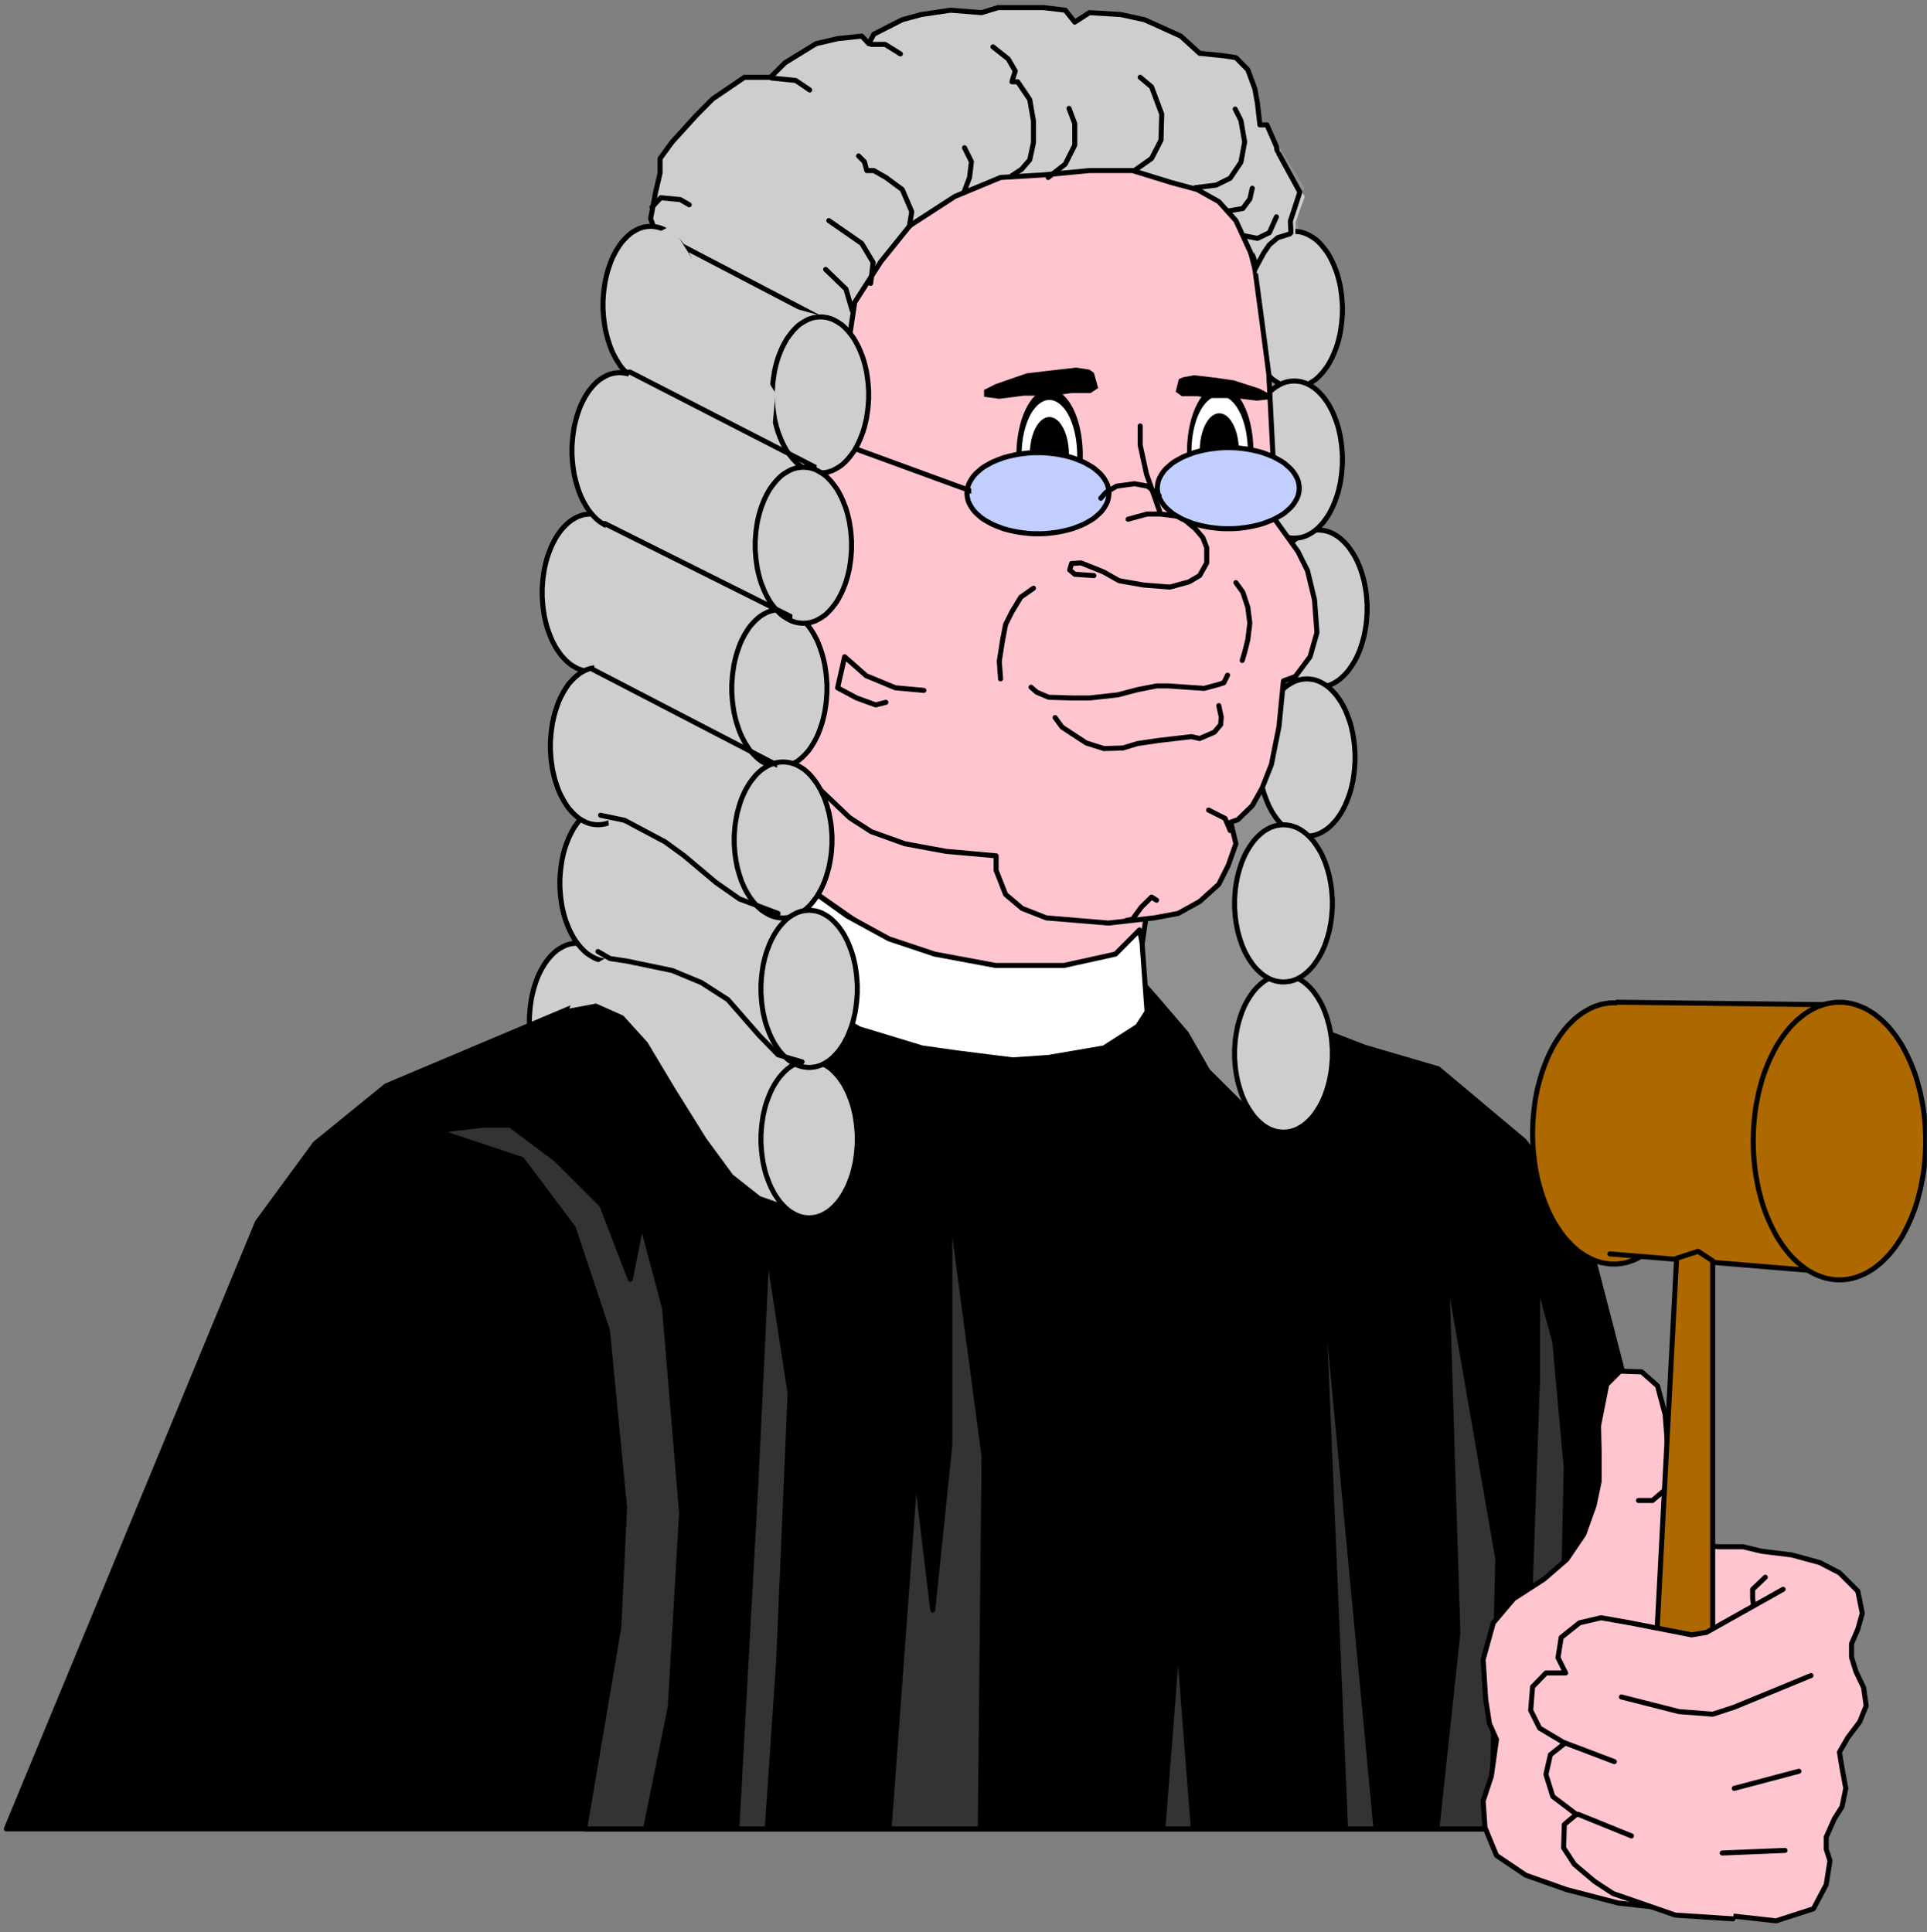 <?xml version="1.0" encoding="UTF-8" standalone="no"?>
<svg
   xmlns:ooo="http://xml.openoffice.org/svg/export"
   xmlns:dc="http://purl.org/dc/elements/1.1/"
   xmlns:cc="http://creativecommons.org/ns#"
   xmlns:rdf="http://www.w3.org/1999/02/22-rdf-syntax-ns#"
   xmlns:svg="http://www.w3.org/2000/svg"
   xmlns="http://www.w3.org/2000/svg"
   xmlns:sodipodi="http://sodipodi.sourceforge.net/DTD/sodipodi-0.dtd"
   xmlns:inkscape="http://www.inkscape.org/namespaces/inkscape"
   version="1.2"
   width="134.06mm"
   height="134.45mm"
   viewBox="0 0 13406 13445"
   preserveAspectRatio="xMidYMid"
   xml:space="preserve"
   id="svg339"
   sodipodi:docname="judge2.svg"
   style="fill-rule:evenodd;stroke-width:28.222;stroke-linejoin:round"
   inkscape:version="0.92.5 (2060ec1f9f, 2020-04-08)"><rect x="0" y="0" width="13406" height="13445" fill="#808080" stroke="none"/><sodipodi:namedview
   pagecolor="#ffffff"
   bordercolor="#666666"
   borderopacity="1"
   objecttolerance="10"
   gridtolerance="10"
   guidetolerance="10"
   inkscape:pageopacity="0"
   inkscape:pageshadow="2"
   inkscape:window-width="664"
   inkscape:window-height="487"
   id="namedview341"
   showgrid="false"
   inkscape:zoom="0.2102413"
   inkscape:cx="253.34173"
   inkscape:cy="254.05984"
   inkscape:window-x="0"
   inkscape:window-y="0"
   inkscape:window-maximized="0"
   inkscape:current-layer="svg339" />
 <defs
   class="ClipPathGroup"
   id="defs8">
  <clipPath
   id="presentation_clip_path"
   clipPathUnits="userSpaceOnUse">
   <rect
   x="0"
   y="0"
   width="21000"
   height="29700"
   id="rect2" />
  </clipPath>
  <clipPath
   id="presentation_clip_path_shrink"
   clipPathUnits="userSpaceOnUse">
   <rect
   x="21"
   y="29"
   width="20958"
   height="29641"
   id="rect5" />
  </clipPath>
 </defs>
 <defs
   class="TextShapeIndex"
   id="defs12">
  <g
   ooo:slide="id1"
   ooo:id-list="id3"
   id="g10" />
 </defs>
 <defs
   class="EmbeddedBulletChars"
   id="defs44">
  <g
   id="bullet-char-template-57356"
   transform="matrix(4.8828125e-4,0,0,-4.8828125e-4,0,0)">
   <path
   d="M 580,1141 1163,571 580,0 -4,571 Z"
   id="path14"
   inkscape:connector-curvature="0" />
  </g>
  <g
   id="bullet-char-template-57354"
   transform="matrix(4.8828125e-4,0,0,-4.8828125e-4,0,0)">
   <path
   d="M 8,1128 H 1137 V 0 H 8 Z"
   id="path17"
   inkscape:connector-curvature="0" />
  </g>
  <g
   id="bullet-char-template-10146"
   transform="matrix(4.8828125e-4,0,0,-4.8828125e-4,0,0)">
   <path
   d="M 174,0 602,739 174,1481 1456,739 Z M 1358,739 309,1346 659,739 Z"
   id="path20"
   inkscape:connector-curvature="0" />
  </g>
  <g
   id="bullet-char-template-10132"
   transform="matrix(4.8828125e-4,0,0,-4.8828125e-4,0,0)">
   <path
   d="M 2015,739 1276,0 H 717 l 543,543 H 174 v 393 h 1086 l -543,545 h 557 z"
   id="path23"
   inkscape:connector-curvature="0" />
  </g>
  <g
   id="bullet-char-template-10007"
   transform="matrix(4.8828125e-4,0,0,-4.8828125e-4,0,0)">
   <path
   d="m 0,-2 c -7,16 -16,29 -25,39 l 381,530 c -94,256 -141,385 -141,387 0,25 13,38 40,38 9,0 21,-2 34,-5 21,4 42,12 65,25 l 27,-13 111,-251 280,301 64,-25 24,25 c 21,-10 41,-24 62,-43 C 886,937 835,863 770,784 769,783 710,716 594,584 L 774,223 c 0,-27 -21,-55 -63,-84 l 16,-20 C 717,90 699,76 672,76 641,76 570,178 457,381 L 164,-76 c -22,-34 -53,-51 -92,-51 -42,0 -63,17 -64,51 -7,9 -10,24 -10,44 0,9 1,19 2,30 z"
   id="path26"
   inkscape:connector-curvature="0" />
  </g>
  <g
   id="bullet-char-template-10004"
   transform="matrix(4.8828125e-4,0,0,-4.8828125e-4,0,0)">
   <path
   d="M 285,-33 C 182,-33 111,30 74,156 52,228 41,333 41,471 c 0,78 14,145 41,201 34,71 87,106 158,106 53,0 88,-31 106,-94 l 23,-176 c 8,-64 28,-97 59,-98 l 735,706 c 11,11 33,17 66,17 42,0 63,-15 63,-46 V 965 c 0,-36 -10,-64 -30,-84 L 442,47 C 390,-6 338,-33 285,-33 Z"
   id="path29"
   inkscape:connector-curvature="0" />
  </g>
  <g
   id="bullet-char-template-9679"
   transform="matrix(4.8828125e-4,0,0,-4.8828125e-4,0,0)">
   <path
   d="M 813,0 C 632,0 489,54 383,161 276,268 223,411 223,592 c 0,181 53,324 160,431 106,107 249,161 430,161 179,0 323,-54 432,-161 108,-107 162,-251 162,-431 0,-180 -54,-324 -162,-431 C 1136,54 992,0 813,0 Z"
   id="path32"
   inkscape:connector-curvature="0" />
  </g>
  <g
   id="bullet-char-template-8226"
   transform="matrix(4.8828125e-4,0,0,-4.8828125e-4,0,0)">
   <path
   d="m 346,457 c -73,0 -137,26 -191,78 -54,51 -81,114 -81,188 0,73 27,136 81,188 54,52 118,78 191,78 73,0 134,-26 185,-79 51,-51 77,-114 77,-187 0,-75 -25,-137 -76,-188 -50,-52 -112,-78 -186,-78 z"
   id="path35"
   inkscape:connector-curvature="0" />
  </g>
  <g
   id="bullet-char-template-8211"
   transform="matrix(4.8828125e-4,0,0,-4.8828125e-4,0,0)">
   <path
   d="M -4,459 H 1135 V 606 H -4 Z"
   id="path38"
   inkscape:connector-curvature="0" />
  </g>
  <g
   id="bullet-char-template-61548"
   transform="matrix(4.8828125e-4,0,0,-4.8828125e-4,0,0)">
   <path
   d="m 173,740 c 0,163 58,303 173,419 116,115 255,173 419,173 163,0 302,-58 418,-173 116,-116 174,-256 174,-419 0,-163 -58,-303 -174,-418 C 1067,206 928,148 765,148 601,148 462,206 346,322 231,437 173,577 173,740 Z"
   id="path41"
   inkscape:connector-curvature="0" />
  </g>
 </defs>
 <g
   id="g49"
   transform="translate(-3797,-8127)">
  <g
   id="id2"
   class="Master_Slide">
   <g
   id="bg-id2"
   class="Background" />
   <g
   id="bo-id2"
   class="BackgroundObjects" />
  </g>
 </g>
 <g
   class="SlideGroup"
   id="g337"
   transform="translate(-3797,-8127)">
  <g
   id="g335">
   <g
   id="container-id1">
    <g
   id="id1"
   class="Slide"
   clip-path="url(#presentation_clip_path)">
     <g
   class="Page"
   id="g331">
      <g
   class="Graphic"
   id="g329">
       <g
   id="id3">
        <rect
   class="BoundingBox"
   x="3797"
   y="8127"
   width="13406"
   height="13445"
   id="rect51"
   style="fill:none;stroke:none" />
        <defs
   id="defs56">
         <clipPath
   id="clip_path_1"
   clipPathUnits="userSpaceOnUse">
          <path
   d="M 3797,8127 H 17202 V 21571 H 3797 Z"
   id="path53"
   inkscape:connector-curvature="0" />
         </clipPath>
        </defs>
        <g
   clip-path="url(#clip_path_1)"
   id="g190">
         <path
   d="m 8145,15236 c 0,95 -15,189 -45,272 -29,83 -71,151 -121,199 -51,48 -108,73 -167,73 -58,0 -115,-25 -166,-73 -50,-48 -92,-116 -121,-199 -30,-83 -45,-177 -45,-272 0,-96 15,-190 45,-273 29,-83 71,-151 121,-199 51,-48 108,-73 166,-73 59,0 116,25 167,73 50,48 92,116 121,199 30,83 45,177 45,273 z"
   id="path58"
   inkscape:connector-curvature="0"
   style="fill:#cecece;stroke:none" />
         <path
   d="m 8142,15233 v -28 l -2,-27 -2,-27 -3,-27 -4,-27 -4,-27 -6,-26 -6,-25 -7,-25 -8,-25 -8,-23 -9,-23 -10,-22 -11,-22 -11,-20 -12,-20 -12,-18 -13,-17 -14,-17 -14,-15 -14,-14 -15,-13 -15,-11 -16,-10 -16,-9 -16,-8 -16,-6 -17,-5 -17,-3 -16,-2 -17,-1 v 0 l -17,1 -16,2 -17,3 -17,5 -16,6 -16,8 -16,9 -16,10 -15,11 -15,13 -14,14 -14,15 -14,17 -13,17 -12,18 -12,20 -11,20 -11,22 -10,22 -9,23 -8,23 -8,25 -7,25 -6,25 -6,26 -4,27 -4,27 -3,27 -2,27 -2,27 v 28 0 28 l 2,27 2,27 3,27 4,27 4,27 6,26 6,25 7,25 8,25 8,23 9,23 10,22 11,22 11,20 12,20 12,18 13,17 14,17 14,15 14,14 15,13 15,11 16,10 16,9 16,8 16,6 17,5 17,3 16,2 17,1 v 0 l 17,-1 16,-2 17,-3 17,-5 16,-6 16,-8 16,-9 16,-10 15,-11 15,-13 14,-14 14,-15 14,-17 13,-17 12,-18 12,-20 11,-20 11,-22 10,-22 9,-23 8,-23 8,-25 7,-25 6,-25 6,-26 4,-27 4,-27 3,-27 2,-27 2,-27 z"
   id="path60"
   inkscape:connector-curvature="0"
   style="fill:none;stroke:#000000;stroke-width:35;stroke-linecap:round;stroke-linejoin:round" />
         <path
   d="m 8447,14854 3873,185 970,375 512,150 600,503 414,565 1094,4221 H 3841 l 1747,-4221 401,-547 494,-402 z"
   id="path62"
   inkscape:connector-curvature="0"
   style="fill:#000000;stroke:none" />
         <path
   d="m 8447,14854 3873,185 970,375 512,150 600,503 414,565 1094,4221 H 3841 l 1747,-4221 401,-547 494,-402 z"
   id="path64"
   inkscape:connector-curvature="0"
   style="fill:none;stroke:#000000;stroke-width:35;stroke-linecap:round;stroke-linejoin:round" />
         <path
   d="m 7428,16195 357,476 238,715 119,1231 -40,833 -238,1403 h 6776 l 53,-2514 -79,-874 -120,-436 v 674 l -79,2263 -238,675 40,-1667 -358,-2065 80,2581 -146,1363 h -423 l -384,-4063 172,4063 h -1059 l -106,-1363 -106,1363 h -1270 l 26,-2594 -238,-1786 v 1707 l -119,1151 -119,-992 -185,2514 h -847 l 79,-1165 80,-1865 -159,-1033 -80,1668 -132,2395 h -635 l 172,-847 79,-1350 -119,-1429 -159,-595 -79,397 -199,-517 -317,-317 -318,-238 h -198 l -318,39 z"
   id="path66"
   inkscape:connector-curvature="0"
   style="fill:#333333;stroke:none" />
         <path
   d="m 7428,16195 357,476 238,715 119,1231 -40,833 -238,1403 h 6776 l 53,-2514 -79,-874 -120,-436 v 674 l -79,2263 -238,675 40,-1667 -358,-2065 80,2581 -146,1363 h -423 l -384,-4063 172,4063 h -1059 l -106,-1363 -106,1363 h -1270 l 26,-2594 -238,-1786 v 1707 l -119,1151 -119,-992 -185,2514 h -847 l 79,-1165 80,-1865 -159,-1033 -80,1668 -132,2395 h -635 l 172,-847 79,-1350 -119,-1429 -159,-595 -79,397 -199,-517 -317,-317 -318,-238 h -198 l -318,39 z"
   id="path68"
   inkscape:connector-curvature="0"
   style="fill:none;stroke:#000000;stroke-width:35;stroke-linecap:round;stroke-linejoin:round" />
         <path
   d="m 15408,18312 -27,-344 -53,-198 -110,-97 -150,-5 -93,93 -57,287 4,176 v 212 l -35,167 -71,199 -119,176 -158,137 -212,137 -141,167 -71,256 18,278 26,168 49,110 -36,256 -57,172 13,185 80,194 203,137 286,101 358,93 855,97 243,27 260,-84 89,-168 26,-167 -26,-80 v -84 l 57,-128 53,-83 26,-128 -26,-141 -18,-111 58,-101 83,-110 45,-111 -18,-128 -53,-110 -31,-101 v -93 l 44,-102 31,-110 -31,-154 -128,-128 -137,-71 -194,-53 -211,-26 -128,-31 h -168 l -295,-18 -9,-136 -18,-239 z"
   id="path70"
   inkscape:connector-curvature="0"
   style="fill:#ffc5cf;stroke:none" />
         <path
   d="m 15408,18312 -27,-344 -53,-198 -110,-97 -150,-5 -93,93 -57,287 4,176 v 212 l -35,167 -71,199 -119,176 -158,137 -212,137 -141,167 -71,256 18,278 26,168 49,110 -36,256 -57,172 13,185 80,194 203,137 286,101 358,93 855,97 243,27 260,-84 89,-168 26,-167 -26,-80 v -84 l 57,-128 53,-83 26,-128 -26,-141 -18,-111 58,-101 83,-110 45,-111 -18,-128 -53,-110 -31,-101 v -93 l 44,-102 31,-110 -31,-154 -128,-128 -137,-71 -194,-53 -211,-26 -128,-31 h -168 l -295,-18 -9,-136 -18,-239 z"
   id="path72"
   inkscape:connector-curvature="0"
   style="fill:none;stroke:#000000;stroke-width:35;stroke-linecap:round;stroke-linejoin:round" />
         <path
   d="m 15377,18497 -84,71 h -97"
   id="path74"
   inkscape:connector-curvature="0"
   style="fill:none;stroke:#000000;stroke-width:35;stroke-linecap:round;stroke-linejoin:round" />
         <path
   d="m 16078,19102 -88,84 v 66 l 13,97"
   id="path76"
   inkscape:connector-curvature="0"
   style="fill:none;stroke:#000000;stroke-width:35;stroke-linecap:round;stroke-linejoin:round" />
         <path
   d="m 15592,16016 c 0,159 -26,316 -76,455 -49,138 -120,253 -206,333 -86,80 -183,122 -282,122 -99,0 -196,-42 -282,-122 -86,-80 -157,-195 -206,-333 -50,-139 -76,-296 -76,-455 0,-160 26,-317 76,-456 49,-138 120,-253 206,-333 86,-80 183,-122 282,-122 99,0 196,42 282,122 86,80 157,195 206,333 50,139 76,296 76,456 z"
   id="path78"
   inkscape:connector-curvature="0"
   style="fill:#ad6900;stroke:none" />
         <path
   d="m 15589,16014 -1,-46 -2,-46 -4,-46 -5,-45 -6,-45 -8,-44 -9,-44 -11,-42 -12,-42 -13,-41 -15,-40 -15,-38 -17,-37 -18,-36 -19,-34 -21,-33 -21,-31 -22,-29 -23,-27 -24,-25 -25,-24 -25,-21 -26,-19 -27,-17 -27,-15 -27,-13 -28,-10 -28,-9 -29,-5 -28,-4 -29,-1 v 0 l -29,1 -28,4 -29,5 -28,9 -28,10 -27,13 -27,15 -27,17 -26,19 -25,21 -25,24 -24,25 -23,27 -22,29 -21,31 -21,33 -19,34 -18,36 -17,37 -15,38 -15,40 -13,41 -12,42 -11,42 -9,44 -8,44 -6,45 -5,45 -4,46 -2,46 -1,46 v 0 l 1,46 2,46 4,46 5,45 6,45 8,44 9,44 11,42 12,42 13,41 15,40 15,38 17,37 18,36 19,34 21,33 21,31 22,29 23,27 24,25 25,24 25,21 26,19 27,17 27,15 27,13 28,10 28,9 29,5 28,4 29,1 v 0 l 29,-1 28,-4 29,-5 28,-9 28,-10 27,-13 27,-15 27,-17 26,-19 25,-21 25,-24 24,-25 23,-27 22,-29 21,-31 21,-33 19,-34 18,-36 17,-37 15,-38 15,-40 13,-41 12,-42 11,-42 9,-44 8,-44 6,-45 5,-45 4,-46 2,-46 z"
   id="path80"
   inkscape:connector-curvature="0"
   style="fill:none;stroke:#000000;stroke-width:35;stroke-linecap:round;stroke-linejoin:round" />
         <path
   d="m 15046,15101 1548,18 v 1865 l -1597,-132 z"
   id="path82"
   inkscape:connector-curvature="0"
   style="fill:#ad6900;stroke:none" />
         <path
   d="m 15046,15101 1548,18 v 1865 l -1597,-132"
   id="path84"
   inkscape:connector-curvature="0"
   style="fill:none;stroke:#000000;stroke-width:35;stroke-linecap:round;stroke-linejoin:round" />
         <path
   d="m 17197,16069 c 0,169 -28,336 -81,483 -52,147 -128,269 -220,354 -91,85 -195,130 -301,130 -105,0 -209,-45 -300,-130 -92,-85 -168,-207 -220,-354 -53,-147 -81,-314 -81,-483 0,-170 28,-337 81,-484 52,-147 128,-269 220,-354 91,-85 195,-130 300,-130 106,0 210,45 301,130 92,85 168,207 220,354 53,147 81,314 81,484 z"
   id="path86"
   inkscape:connector-curvature="0"
   style="fill:#ad6900;stroke:none" />
         <path
   d="m 17194,16067 -1,-49 -2,-49 -4,-48 -5,-48 -7,-48 -9,-47 -9,-46 -12,-46 -12,-44 -14,-44 -16,-42 -17,-41 -18,-39 -19,-38 -20,-37 -22,-34 -22,-33 -24,-31 -24,-29 -26,-27 -26,-25 -27,-22 -27,-21 -29,-18 -28,-16 -30,-13 -29,-11 -30,-9 -30,-6 -31,-4 -30,-1 v 0 l -30,1 -31,4 -30,6 -30,9 -29,11 -30,13 -28,16 -29,18 -27,21 -27,22 -26,25 -26,27 -24,29 -24,31 -22,33 -22,34 -20,37 -19,38 -18,39 -17,41 -16,42 -14,44 -12,44 -12,46 -9,46 -9,47 -7,48 -5,48 -4,48 -2,49 -1,49 v 0 l 1,49 2,49 4,48 5,48 7,48 9,47 9,46 12,46 12,44 14,44 16,42 17,41 18,39 19,38 20,37 22,34 22,33 24,31 24,29 26,27 26,25 27,22 27,21 29,18 28,16 30,13 29,11 30,9 30,6 31,4 30,1 v 0 l 30,-1 31,-4 30,-6 30,-9 29,-11 30,-13 28,-16 29,-18 27,-21 27,-22 26,-25 26,-27 24,-29 24,-31 22,-33 22,-34 20,-37 19,-38 18,-39 17,-41 16,-42 14,-44 12,-44 12,-46 9,-46 9,-47 7,-48 5,-48 4,-48 2,-49 z"
   id="path88"
   inkscape:connector-curvature="0"
   style="fill:none;stroke:#000000;stroke-width:35;stroke-linecap:round;stroke-linejoin:round" />
         <path
   d="m 15461,16883 -234,4455 h 485 v -4437 l -101,-67 z"
   id="path90"
   inkscape:connector-curvature="0"
   style="fill:#ad6900;stroke:none" />
         <path
   d="m 15461,16883 -234,4455 h 485 v -4437 l -101,-67 z"
   id="path92"
   inkscape:connector-curvature="0"
   style="fill:none;stroke:#000000;stroke-width:35;stroke-linecap:round;stroke-linejoin:round" />
         <path
   d="m 16202,19186 -534,300 -102,17 -180,-35 -252,-49 -198,-35 -150,35 -128,102 -22,141 53,106 h -137 l -93,97 -13,163 62,124 176,105 -101,80 -31,137 48,154 164,124 -84,70 -5,163 75,115 141,119 128,84 433,150 401,26 z"
   id="path94"
   inkscape:connector-curvature="0"
   style="fill:#ffc5cf;stroke:none" />
         <path
   d="m 16202,19186 -534,300 -102,17 -180,-35 -252,-49 -198,-35 -150,35 -128,102 -22,141 53,106 h -137 l -93,97 -13,163 62,124 176,105 -101,80 -31,137 48,154 164,124 -84,70 -5,163 75,115 141,119 128,84 433,150 401,26"
   id="path96"
   inkscape:connector-curvature="0"
   style="fill:none;stroke:#000000;stroke-width:35;stroke-linecap:round;stroke-linejoin:round" />
         <path
   d="m 16396,19786 -534,220 -150,49 -234,-18 -401,-102"
   id="path98"
   inkscape:connector-curvature="0"
   style="fill:none;stroke:#000000;stroke-width:35;stroke-linecap:round;stroke-linejoin:round" />
         <path
   d="m 16312,20452 -450,119"
   id="path100"
   inkscape:connector-curvature="0"
   style="fill:none;stroke:#000000;stroke-width:35;stroke-linecap:round;stroke-linejoin:round" />
         <path
   d="m 16215,21003 -437,18"
   id="path102"
   inkscape:connector-curvature="0"
   style="fill:none;stroke:#000000;stroke-width:35;stroke-linecap:round;stroke-linejoin:round" />
         <path
   d="m 14777,20752 370,150"
   id="path104"
   inkscape:connector-curvature="0"
   style="fill:none;stroke:#000000;stroke-width:35;stroke-linecap:round;stroke-linejoin:round" />
         <path
   d="m 14680,20253 348,132"
   id="path106"
   inkscape:connector-curvature="0"
   style="fill:none;stroke:#000000;stroke-width:35;stroke-linecap:round;stroke-linejoin:round" />
         <path
   d="m 12677,9115 194,318 -53,242 53,208 84,2946 -163,1553 -80,1636 -3688,-1993 534,-4910 z"
   id="path108"
   inkscape:connector-curvature="0"
   style="fill:#919191;stroke:none" />
         <path
   d="m 11755,14951 97,110 212,247 150,261 225,224 154,137 274,141 -239,221 -2567,-746 132,-855 1289,-159 z"
   id="path110"
   inkscape:connector-curvature="0"
   style="fill:#000000;stroke:none" />
         <path
   d="m 13311,12366 c 0,95 -16,190 -45,273 -30,83 -73,152 -125,200 -51,48 -109,73 -169,73 -60,0 -118,-25 -170,-73 -51,-48 -94,-117 -124,-200 -29,-83 -45,-178 -45,-273 0,-96 16,-191 45,-274 30,-83 73,-152 124,-200 52,-48 110,-73 170,-73 60,0 118,25 169,73 52,48 95,117 125,200 29,83 45,178 45,274 z"
   id="path112"
   inkscape:connector-curvature="0"
   style="fill:#cecece;stroke:none" />
         <path
   d="m 13308,12362 v -28 l -2,-27 -2,-28 -3,-27 -4,-27 -5,-27 -5,-26 -7,-26 -7,-25 -8,-24 -8,-24 -10,-23 -10,-23 -11,-21 -12,-21 -12,-19 -13,-19 -13,-18 -14,-16 -14,-15 -15,-14 -15,-13 -16,-12 -16,-10 -16,-9 -17,-8 -17,-6 -17,-5 -17,-3 -17,-2 -17,-1 v 0 l -17,1 -17,2 -17,3 -17,5 -17,6 -17,8 -16,9 -16,10 -16,12 -15,13 -15,14 -14,15 -14,16 -13,18 -13,19 -12,19 -12,21 -11,21 -10,23 -10,23 -8,24 -8,24 -7,25 -7,26 -5,26 -5,27 -4,27 -3,27 -2,28 -2,27 v 28 0 28 l 2,27 2,28 3,27 4,27 5,27 5,26 7,26 7,25 8,24 8,24 10,23 10,23 11,21 12,21 12,19 13,19 13,18 14,16 14,15 15,14 15,13 16,12 16,10 16,9 17,8 17,6 17,5 17,3 17,2 17,1 v 0 l 17,-1 17,-2 17,-3 17,-5 17,-6 17,-8 16,-9 16,-10 16,-12 15,-13 15,-14 14,-15 14,-16 13,-18 13,-19 12,-19 12,-21 11,-21 10,-23 10,-23 8,-24 8,-24 7,-25 7,-26 5,-26 5,-27 4,-27 3,-27 2,-28 2,-27 z"
   id="path114"
   inkscape:connector-curvature="0"
   style="fill:none;stroke:#000000;stroke-width:35;stroke-linecap:round;stroke-linejoin:round" />
         <path
   d="m 13227,13403 c 0,95 -16,190 -45,273 -30,83 -72,152 -124,200 -51,48 -109,73 -168,73 -59,0 -117,-25 -169,-73 -51,-48 -93,-117 -123,-200 -29,-83 -45,-178 -45,-273 0,-96 16,-191 45,-274 30,-83 72,-152 123,-200 52,-48 110,-73 169,-73 59,0 117,25 168,73 52,48 94,117 124,200 29,83 45,178 45,274 z"
   id="path116"
   inkscape:connector-curvature="0"
   style="fill:#cecece;stroke:none" />
         <path
   d="m 13224,13398 v -28 l -2,-27 -2,-28 -3,-27 -4,-27 -4,-27 -6,-26 -6,-26 -7,-25 -8,-24 -9,-24 -9,-23 -10,-23 -11,-21 -11,-21 -12,-19 -13,-19 -13,-18 -14,-16 -14,-15 -14,-14 -15,-13 -16,-12 -16,-10 -16,-9 -16,-8 -17,-6 -16,-5 -17,-3 -17,-2 -17,-1 v 0 l -17,1 -17,2 -17,3 -16,5 -17,6 -16,8 -16,9 -16,10 -16,12 -15,13 -14,14 -14,15 -14,16 -13,18 -13,19 -12,19 -11,21 -11,21 -10,23 -9,23 -9,24 -8,24 -7,25 -6,26 -6,26 -4,27 -4,27 -3,27 -2,28 -2,27 v 28 0 28 l 2,27 2,28 3,27 4,27 4,27 6,26 6,26 7,25 8,24 9,24 9,23 10,23 11,21 11,21 12,19 13,19 13,18 14,16 14,15 14,14 15,13 16,12 16,10 16,9 16,8 17,6 16,5 17,3 17,2 17,1 v 0 l 17,-1 17,-2 17,-3 16,-5 17,-6 16,-8 16,-9 16,-10 16,-12 15,-13 14,-14 14,-15 14,-16 13,-18 13,-19 12,-19 11,-21 11,-21 10,-23 9,-23 9,-24 8,-24 7,-25 6,-26 6,-26 4,-27 4,-27 3,-27 2,-28 2,-27 z"
   id="path118"
   inkscape:connector-curvature="0"
   style="fill:none;stroke:#000000;stroke-width:35;stroke-linecap:round;stroke-linejoin:round" />
         <path
   d="m 13139,10282 c 0,95 -16,189 -45,272 -30,83 -72,151 -124,199 -51,48 -109,73 -168,73 -59,0 -117,-25 -169,-73 -51,-48 -93,-116 -123,-199 -29,-83 -45,-177 -45,-272 0,-96 16,-190 45,-273 30,-83 72,-151 123,-199 52,-48 110,-73 169,-73 59,0 117,25 168,73 52,48 94,116 124,199 29,83 45,177 45,273 z"
   id="path120"
   inkscape:connector-curvature="0"
   style="fill:#cecece;stroke:none" />
         <path
   d="m 13136,10280 v -28 l -2,-27 -2,-27 -3,-27 -4,-27 -4,-27 -6,-26 -6,-25 -7,-25 -8,-25 -9,-23 -9,-23 -10,-22 -11,-22 -11,-20 -12,-20 -13,-18 -13,-17 -14,-17 -14,-15 -14,-14 -15,-13 -16,-11 -16,-10 -16,-9 -16,-8 -17,-6 -16,-5 -17,-3 -17,-2 -17,-1 v 0 l -17,1 -17,2 -17,3 -16,5 -17,6 -16,8 -16,9 -16,10 -16,11 -15,13 -14,14 -14,15 -14,17 -13,17 -13,18 -12,20 -11,20 -11,22 -10,22 -9,23 -9,23 -8,25 -7,25 -6,25 -6,26 -4,27 -4,27 -3,27 -2,27 -2,27 v 28 0 28 l 2,27 2,27 3,27 4,27 4,27 6,26 6,25 7,25 8,25 9,23 9,23 10,22 11,22 11,20 12,20 13,18 13,17 14,17 14,15 14,14 15,13 16,11 16,10 16,9 16,8 17,6 16,5 17,3 17,2 17,1 v 0 l 17,-1 17,-2 17,-3 16,-5 17,-6 16,-8 16,-9 16,-10 16,-11 15,-13 14,-14 14,-15 14,-17 13,-17 13,-18 12,-20 11,-20 11,-22 10,-22 9,-23 9,-23 8,-25 7,-25 6,-25 6,-26 4,-27 4,-27 3,-27 2,-27 2,-27 z"
   id="path122"
   inkscape:connector-curvature="0"
   style="fill:none;stroke:#000000;stroke-width:35;stroke-linecap:round;stroke-linejoin:round" />
         <path
   d="m 13139,11329 c 0,95 -16,190 -45,273 -30,83 -72,152 -124,200 -51,48 -109,73 -168,73 -59,0 -117,-25 -169,-73 -51,-48 -93,-117 -123,-200 -29,-83 -45,-178 -45,-273 0,-96 16,-191 45,-274 30,-83 72,-152 123,-200 52,-48 110,-73 169,-73 59,0 117,25 168,73 52,48 94,117 124,200 29,83 45,178 45,274 z"
   id="path124"
   inkscape:connector-curvature="0"
   style="fill:#cecece;stroke:none" />
         <path
   d="m 13136,11325 v -28 l -2,-27 -2,-28 -3,-27 -4,-27 -4,-27 -6,-26 -6,-26 -7,-25 -8,-24 -9,-24 -9,-23 -10,-23 -11,-21 -11,-21 -12,-19 -13,-19 -13,-18 -14,-16 -14,-15 -14,-14 -15,-13 -16,-12 -16,-10 -16,-9 -16,-8 -17,-6 -16,-5 -17,-3 -17,-2 -17,-1 v 0 l -17,1 -17,2 -17,3 -16,5 -17,6 -16,8 -16,9 -16,10 -16,12 -15,13 -14,14 -14,15 -14,16 -13,18 -13,19 -12,19 -11,21 -11,21 -10,23 -9,23 -9,24 -8,24 -7,25 -6,26 -6,26 -4,27 -4,27 -3,27 -2,28 -2,27 v 28 0 28 l 2,27 2,28 3,27 4,27 4,27 6,26 6,26 7,25 8,24 9,24 9,23 10,23 11,21 11,21 12,19 13,19 13,18 14,16 14,15 14,14 15,13 16,12 16,10 16,9 16,8 17,6 16,5 17,3 17,2 17,1 v 0 l 17,-1 17,-2 17,-3 16,-5 17,-6 16,-8 16,-9 16,-10 16,-12 15,-13 14,-14 14,-15 14,-16 13,-18 13,-19 12,-19 11,-21 11,-21 10,-23 9,-23 9,-24 8,-24 7,-25 6,-26 6,-26 4,-27 4,-27 3,-27 2,-28 2,-27 z"
   id="path126"
   inkscape:connector-curvature="0"
   style="fill:none;stroke:#000000;stroke-width:35;stroke-linecap:round;stroke-linejoin:round" />
         <path
   d="m 13068,15463 c 0,95 -16,190 -45,273 -30,83 -73,152 -125,200 -51,48 -109,73 -169,73 -60,0 -118,-25 -170,-73 -51,-48 -94,-117 -124,-200 -29,-83 -45,-178 -45,-273 0,-96 16,-191 45,-274 30,-83 73,-152 124,-200 52,-48 110,-73 170,-73 60,0 118,25 169,73 52,48 95,117 125,200 29,83 45,178 45,274 z"
   id="path128"
   inkscape:connector-curvature="0"
   style="fill:#cecece;stroke:none" />
         <path
   d="m 13066,15458 v -28 l -2,-27 -2,-28 -3,-27 -4,-27 -5,-27 -5,-26 -7,-26 -7,-25 -8,-24 -8,-24 -10,-23 -10,-23 -11,-21 -12,-21 -12,-19 -13,-19 -13,-18 -14,-16 -14,-15 -15,-14 -15,-13 -16,-12 -16,-10 -16,-9 -17,-8 -17,-6 -17,-5 -17,-3 -17,-2 -17,-1 v 0 l -17,1 -17,2 -17,3 -17,5 -17,6 -17,8 -16,9 -16,10 -16,12 -15,13 -15,14 -14,15 -14,16 -13,18 -13,19 -12,19 -12,21 -11,21 -10,23 -10,23 -8,24 -8,24 -7,25 -7,26 -5,26 -5,27 -4,27 -3,27 -2,28 -2,27 v 28 0 28 l 2,27 2,28 3,27 4,27 5,27 5,26 7,26 7,25 8,24 8,24 10,23 10,23 11,21 12,21 12,19 13,19 13,18 14,16 14,15 15,14 15,13 16,12 16,10 16,9 17,8 17,6 17,5 17,3 17,2 17,1 v 0 l 17,-1 17,-2 17,-3 17,-5 17,-6 17,-8 16,-9 16,-10 16,-12 15,-13 15,-14 14,-15 14,-16 13,-18 13,-19 12,-19 12,-21 11,-21 10,-23 10,-23 8,-24 8,-24 7,-25 7,-26 5,-26 5,-27 4,-27 3,-27 2,-28 2,-27 z"
   id="path130"
   inkscape:connector-curvature="0"
   style="fill:none;stroke:#000000;stroke-width:35;stroke-linecap:round;stroke-linejoin:round" />
         <path
   d="m 13068,14417 c 0,95 -16,190 -45,273 -30,83 -73,152 -125,200 -51,48 -109,73 -169,73 -60,0 -118,-25 -170,-73 -51,-48 -94,-117 -124,-200 -29,-83 -45,-178 -45,-273 0,-96 16,-191 45,-274 30,-83 73,-152 124,-200 52,-48 110,-73 170,-73 60,0 118,25 169,73 52,48 95,117 125,200 29,83 45,178 45,274 z"
   id="path132"
   inkscape:connector-curvature="0"
   style="fill:#cecece;stroke:none" />
         <path
   d="m 13066,14413 v -28 l -2,-27 -2,-28 -3,-27 -4,-27 -5,-27 -5,-26 -7,-26 -7,-25 -8,-24 -8,-24 -10,-23 -10,-23 -11,-21 -12,-21 -12,-19 -13,-19 -13,-18 -14,-16 -14,-15 -15,-14 -15,-13 -16,-12 -16,-10 -16,-9 -17,-8 -17,-6 -17,-5 -17,-3 -17,-2 -17,-1 v 0 l -17,1 -17,2 -17,3 -17,5 -17,6 -17,8 -16,9 -16,10 -16,12 -15,13 -15,14 -14,15 -14,16 -13,18 -13,19 -12,19 -12,21 -11,21 -10,23 -10,23 -8,24 -8,24 -7,25 -7,26 -5,26 -5,27 -4,27 -3,27 -2,28 -2,27 v 28 0 28 l 2,27 2,28 3,27 4,27 5,27 5,26 7,26 7,25 8,24 8,24 10,23 10,23 11,21 12,21 12,19 13,19 13,18 14,16 14,15 15,14 15,13 16,12 16,10 16,9 17,8 17,6 17,5 17,3 17,2 17,1 v 0 l 17,-1 17,-2 17,-3 17,-5 17,-6 17,-8 16,-9 16,-10 16,-12 15,-13 15,-14 14,-15 14,-16 13,-18 13,-19 12,-19 12,-21 11,-21 10,-23 10,-23 8,-24 8,-24 7,-25 7,-26 5,-26 5,-27 4,-27 3,-27 2,-28 2,-27 z"
   id="path134"
   inkscape:connector-curvature="0"
   style="fill:none;stroke:#000000;stroke-width:35;stroke-linecap:round;stroke-linejoin:round" />
         <path
   d="m 11808,14250 -66,450 -150,83 -335,67 h -300 -314 l -383,-67 -371,-150 -763,-533 -35,-1584 2735,401 z"
   id="path136"
   inkscape:connector-curvature="0"
   style="fill:#ffc5cf;stroke:none" />
         <path
   d="m 11808,14250 -66,450 -150,83 -335,67 h -300 -314 l -383,-67 -371,-150 -763,-533 -35,-1584 2735,401 z"
   id="path138"
   inkscape:connector-curvature="0"
   style="fill:none;stroke:#000000;stroke-width:35;stroke-linecap:round;stroke-linejoin:round" />
         <path
   d="m 12359,9344 168,653 49,366 48,367 35,683 v 318 l 168,234 66,132 49,203 17,229 -48,168 -102,137 -83,31 -31,317 -53,265 -66,167 -67,119 -101,98 -49,17 36,150 -53,150 -66,132 -133,120 -150,83 -167,31 -318,36 -432,-36 -168,-66 -115,-97 -66,-168 v -101 l -348,-31 -287,-53 -234,-84 -150,-97 -300,-286 -414,-349 83,-3886 2797,-468 z"
   id="path140"
   inkscape:connector-curvature="0"
   style="fill:#ffc5cf;stroke:none" />
         <path
   d="m 12359,9344 168,653 49,366 48,367 35,683 v 318 l 168,234 66,132 49,203 17,229 -48,168 -102,137 -83,31 -31,317 -53,265 -66,167 -67,119 -101,98 -49,17 36,150 -53,150 -66,132 -133,120 -150,83 -167,31 -318,36 -432,-36 -168,-66 -115,-97 -66,-168 v -101 l -348,-31 -287,-53 -234,-84 -150,-97 -300,-286 -414,-349 83,-3886 2797,-468 z"
   id="path142"
   inkscape:connector-curvature="0"
   style="fill:none;stroke:#000000;stroke-width:35;stroke-linecap:round;stroke-linejoin:round" />
         <path
   d="m 10224,12931 -198,-18 -203,-84 -150,-132 -49,216 133,71 132,48 71,-18"
   id="path144"
   inkscape:connector-curvature="0"
   style="fill:none;stroke:#000000;stroke-width:35;stroke-linecap:round;stroke-linejoin:round" />
         <path
   d="m 11330,11294 c 0,80 -11,159 -31,229 -20,69 -49,127 -85,168 -35,40 -74,61 -115,61 -41,0 -80,-21 -116,-61 -35,-41 -64,-99 -84,-168 -20,-70 -31,-149 -31,-229 0,-81 11,-160 31,-230 20,-69 49,-127 84,-168 36,-40 75,-61 116,-61 41,0 80,21 115,61 36,41 65,99 85,168 20,70 31,149 31,230 z"
   id="path146"
   inkscape:connector-curvature="0"
   style="fill:#000000;stroke:none" />
         <path
   d="m 12517,11268 c 0,80 -11,159 -31,229 -20,69 -49,127 -85,168 -35,40 -74,61 -115,61 -41,0 -80,-21 -116,-61 -35,-41 -64,-99 -84,-168 -20,-70 -31,-149 -31,-229 0,-81 11,-160 31,-230 20,-69 49,-127 84,-168 36,-40 75,-61 116,-61 41,0 80,21 115,61 36,41 65,99 85,168 20,70 31,149 31,230 z"
   id="path148"
   inkscape:connector-curvature="0"
   style="fill:#000000;stroke:none" />
         <path
   d="m 11291,11296 c 0,67 -9,134 -26,192 -17,59 -41,108 -71,141 -29,34 -63,52 -97,52 -33,0 -67,-18 -96,-52 -30,-33 -54,-82 -71,-141 -17,-58 -26,-125 -26,-192 0,-68 9,-135 26,-193 17,-59 41,-108 71,-141 29,-34 63,-52 96,-52 34,0 68,18 97,52 30,33 54,82 71,141 17,58 26,125 26,193 z"
   id="path150"
   inkscape:connector-curvature="0"
   style="fill:#ffffff;stroke:none" />
         <path
   d="m 12478,11268 c 0,68 -9,134 -26,193 -17,59 -42,108 -72,142 -30,34 -64,52 -98,52 -34,0 -68,-18 -98,-52 -30,-34 -55,-83 -72,-142 -17,-59 -26,-125 -26,-193 0,-69 9,-135 26,-194 17,-59 42,-108 72,-142 30,-34 64,-52 98,-52 34,0 68,18 98,52 30,34 55,83 72,142 17,59 26,125 26,194 z"
   id="path152"
   inkscape:connector-curvature="0"
   style="fill:#ffffff;stroke:none" />
         <path
   d="m 11234,11293 c 0,46 -6,92 -18,132 -12,40 -29,73 -50,97 -21,23 -45,35 -69,35 -23,0 -47,-12 -68,-35 -21,-24 -38,-57 -50,-97 -12,-40 -18,-86 -18,-132 0,-46 6,-92 18,-132 12,-40 29,-73 50,-97 21,-23 45,-35 68,-35 24,0 48,12 69,35 21,24 38,57 50,97 12,40 18,86 18,132 z"
   id="path154"
   inkscape:connector-curvature="0"
   style="fill:#000000;stroke:none" />
         <path
   d="m 12416,11267 c 0,46 -6,92 -18,132 -12,40 -29,73 -50,97 -21,23 -45,35 -69,35 -23,0 -47,-12 -68,-35 -21,-24 -38,-57 -50,-97 -12,-40 -18,-86 -18,-132 0,-46 6,-92 18,-132 12,-40 29,-73 50,-97 21,-23 45,-35 68,-35 24,0 48,12 69,35 21,24 38,57 50,97 12,40 18,86 18,132 z"
   id="path156"
   inkscape:connector-curvature="0"
   style="fill:#000000;stroke:none" />
         <path
   d="m 11729,11091 v 133 l 44,202 92,261"
   id="path158"
   inkscape:connector-curvature="0"
   style="fill:none;stroke:#000000;stroke-width:35;stroke-linecap:round;stroke-linejoin:round" />
         <path
   d="m 11645,11740 132,-36 h 93 l 141,18 101,84 53,62 27,70 v 106 l -49,88 -75,44 -132,36 -181,-14 -172,-30 -110,-62 -155,-62 -66,4 -13,45 35,30 133,9"
   id="path160"
   inkscape:connector-curvature="0"
   style="fill:none;stroke:#000000;stroke-width:35;stroke-linecap:round;stroke-linejoin:round" />
         <path
   d="m 12355,13906 -35,-84 -115,-58"
   id="path162"
   inkscape:connector-curvature="0"
   style="fill:none;stroke:#000000;stroke-width:35;stroke-linecap:round;stroke-linejoin:round" />
         <path
   d="m 11843,14391 -35,-22 -71,70 -61,84 -44,9"
   id="path164"
   inkscape:connector-curvature="0"
   style="fill:none;stroke:#000000;stroke-width:35;stroke-linecap:round;stroke-linejoin:round" />
         <path
   d="m 10987,12220 -88,62 -62,102 -44,88 -22,115 -22,141 9,123"
   id="path166"
   inkscape:connector-curvature="0"
   style="fill:none;stroke:#000000;stroke-width:35;stroke-linecap:round;stroke-linejoin:round" />
         <path
   d="m 12395,12181 48,66 35,106 14,110 -14,115 -22,88 -17,57"
   id="path168"
   inkscape:connector-curvature="0"
   style="fill:none;stroke:#000000;stroke-width:35;stroke-linecap:round;stroke-linejoin:round" />
         <path
   d="m 12337,12825 -26,53 -40,13 -97,26 -119,-8 -128,-9 h -84 l -132,26 -137,36 -198,22 h -115 l -168,-5 -83,-35 -40,-35"
   id="path170"
   inkscape:connector-curvature="0"
   style="fill:none;stroke:#000000;stroke-width:35;stroke-linecap:round;stroke-linejoin:round" />
         <path
   d="m 12276,13037 17,79 -4,53 -44,53 -102,44 -57,-13 -225,26 -150,22 -102,31 -132,4 -123,-39 -168,-110 -49,-67"
   id="path172"
   inkscape:connector-curvature="0"
   style="fill:none;stroke:#000000;stroke-width:35;stroke-linecap:round;stroke-linejoin:round" />
         <path
   d="m 11437,10827 -30,-106 -31,-22 -93,-14 -194,22 -150,18 -216,75 -80,40 v 48 l 106,14 172,-22 h 203 l 128,-18 h 132 z"
   id="path174"
   inkscape:connector-curvature="0"
   style="fill:#000000;stroke:none" />
         <path
   d="m 11976,10853 22,-88 31,-13 75,-14 154,18 123,18 177,57 66,35 v 40 l -84,9 -145,-18 h -164 l -105,-13 h -106 z"
   id="path176"
   inkscape:connector-curvature="0"
   style="fill:#000000;stroke:none" />
         <path
   d="m 11742,14686 35,481 -66,102 -234,150 -384,66 -251,17 -384,-48 -247,-35 -437,-133 -397,-234 -61,-820 375,269 291,159 317,106 424,79 h 476 l 358,-79 167,-168 z"
   id="path178"
   inkscape:connector-curvature="0"
   style="fill:#ffffff;stroke:none" />
         <path
   d="m 11742,14686 35,481 -66,102 -234,150 -384,66 -251,17 -384,-48 -247,-35 -437,-133 -397,-234 -61,-820 375,269 291,159 317,106 424,79 h 476 l 358,-79 167,-168 z"
   id="path180"
   inkscape:connector-curvature="0"
   style="fill:none;stroke:#000000;stroke-width:35;stroke-linecap:round;stroke-linejoin:round" />
         <path
   d="m 11516,11561 c 0,50 -23,99 -66,142 -44,43 -107,79 -182,104 -75,25 -161,38 -248,38 -87,0 -173,-13 -248,-38 -75,-25 -138,-61 -182,-104 -43,-43 -66,-92 -66,-142 0,-50 23,-99 66,-142 44,-43 107,-79 182,-104 75,-25 161,-38 248,-38 87,0 173,13 248,38 75,25 138,61 182,104 43,43 66,92 66,142 z"
   id="path182"
   inkscape:connector-curvature="0"
   style="fill:#c1ceff;stroke:none" />
         <path
   d="m 11512,11559 -1,-14 -2,-15 -3,-14 -4,-14 -6,-14 -7,-13 -8,-14 -9,-13 -10,-13 -12,-13 -13,-12 -14,-12 -14,-12 -16,-11 -17,-10 -18,-10 -18,-10 -20,-9 -20,-8 -21,-8 -21,-8 -22,-6 -23,-6 -23,-5 -24,-5 -24,-4 -25,-3 -24,-3 -25,-2 -25,-1 h -25 v 0 h -25 l -25,1 -25,2 -24,3 -25,3 -24,4 -24,5 -23,5 -23,6 -22,6 -21,8 -21,8 -20,8 -20,9 -18,10 -18,10 -17,10 -16,11 -14,12 -14,12 -13,12 -12,13 -10,13 -9,13 -8,14 -7,13 -6,14 -4,14 -3,14 -2,15 -1,14 v 0 l 1,14 2,15 3,14 4,14 6,14 7,13 8,14 9,13 10,13 12,13 13,12 14,12 14,12 16,11 17,10 18,10 18,10 20,9 20,8 21,8 21,8 22,6 23,6 23,5 24,5 24,4 25,3 24,3 25,2 25,1 h 25 v 0 h 25 l 25,-1 25,-2 24,-3 25,-3 24,-4 24,-5 23,-5 23,-6 22,-6 21,-8 21,-8 20,-8 20,-9 18,-10 18,-10 17,-10 16,-11 14,-12 14,-12 13,-12 12,-13 10,-13 9,-13 8,-14 7,-13 6,-14 4,-14 3,-14 2,-15 z"
   id="path184"
   inkscape:connector-curvature="0"
   style="fill:none;stroke:#000000;stroke-width:35;stroke-linecap:round;stroke-linejoin:round" />
         <path
   d="m 12840,11525 c 0,50 -23,99 -66,142 -44,43 -107,79 -182,104 -75,25 -161,38 -248,38 -87,0 -173,-13 -248,-38 -75,-25 -138,-61 -182,-104 -43,-43 -66,-92 -66,-142 0,-50 23,-99 66,-142 44,-43 107,-79 182,-104 75,-25 161,-38 248,-38 87,0 173,13 248,38 75,25 138,61 182,104 43,43 66,92 66,142 z"
   id="path186"
   inkscape:connector-curvature="0"
   style="fill:#c1ceff;stroke:none" />
         <path
   d="m 12836,11524 -1,-14 -2,-15 -3,-14 -4,-14 -6,-14 -7,-13 -8,-14 -9,-13 -10,-13 -12,-13 -13,-12 -14,-12 -14,-12 -16,-11 -17,-10 -18,-10 -18,-10 -20,-9 -20,-8 -21,-8 -21,-8 -22,-6 -23,-6 -23,-5 -24,-5 -24,-4 -25,-3 -24,-3 -25,-2 -25,-1 h -25 v 0 h -25 l -25,1 -25,2 -24,3 -25,3 -24,4 -24,5 -23,5 -23,6 -22,6 -21,8 -21,8 -20,8 -20,9 -18,10 -18,10 -17,10 -16,11 -14,12 -14,12 -13,12 -12,13 -10,13 -9,13 -8,14 -7,13 -6,14 -4,14 -3,14 -2,15 -1,14 v 0 l 1,14 2,15 3,14 4,14 6,14 7,13 8,14 9,13 10,13 12,13 13,12 14,12 14,12 16,11 17,10 18,10 18,10 20,9 20,8 21,8 21,8 22,6 23,6 23,5 24,5 24,4 25,3 24,3 25,2 25,1 h 25 v 0 h 25 l 25,-1 25,-2 24,-3 25,-3 24,-4 24,-5 23,-5 23,-6 22,-6 21,-8 21,-8 20,-8 20,-9 18,-10 18,-10 17,-10 16,-11 14,-12 14,-12 13,-12 12,-13 10,-13 9,-13 8,-14 7,-13 6,-14 4,-14 3,-14 2,-15 z"
   id="path188"
   inkscape:connector-curvature="0"
   style="fill:none;stroke:#000000;stroke-width:35;stroke-linecap:round;stroke-linejoin:round" />
        </g>
        <defs
   id="defs195">
         <clipPath
   id="clip_path_2"
   clipPathUnits="userSpaceOnUse">
          <path
   d="m 9699,10827 h 855 v 1146 h -855 z"
   id="path192"
   inkscape:connector-curvature="0" />
         </clipPath>
        </defs>
        <g
   clip-path="url(#clip_path_2)"
   id="g199">
         <path
   d="M 11340,11832 8879,10932"
   id="path197"
   inkscape:connector-curvature="0"
   style="fill:none;stroke:#000000;stroke-width:35;stroke-linecap:round;stroke-linejoin:miter" />
        </g>
        <g
   clip-path="url(#clip_path_1)"
   id="g287">
         <path
   d="m 11861,11576 -80,-66 -92,-17 -124,17 -75,44 -35,40"
   id="path201"
   inkscape:connector-curvature="0"
   style="fill:none;stroke:#000000;stroke-width:35;stroke-linecap:round;stroke-linejoin:round" />
         <path
   d="m 9708,10465 35,-234 181,-282 203,-252 313,-203 318,-132 300,-18 318,-30 h 300 l 269,83 181,49 150,84 119,132 132,287 150,-618 18,-66 -18,-119 -66,-150 h -49 l -17,-150 -18,-101 -49,-133 -83,-84 -84,-13 -168,-17 -132,-120 -252,-114 -167,-36 -216,-13 -102,66 -66,-83 -150,-18 h -150 -168 l -114,35 -216,-17 -203,30 -133,36 -198,101 -35,66 -49,-53 -168,18 -150,35 -216,133 -101,101 h -181 l -221,150 -114,115 -168,185 -84,115 v 101 l -31,133 -35,185 18,48 251,966 715,300 z"
   id="path203"
   inkscape:connector-curvature="0"
   style="fill:#cecece;stroke:none" />
         <path
   d="m 9708,10465 35,-234 181,-282 203,-252 313,-203 318,-132 300,-18 318,-30 h 300 l 269,83 181,49 150,84 119,132 132,287 150,-618 18,-66 -18,-119 -66,-150 h -49 l -17,-150 -18,-101 -49,-133 -83,-84 -84,-13 -168,-17 -132,-120 -252,-114 -167,-36 -216,-13 -102,66 -66,-83 -150,-18 h -150 -168 l -114,35 -216,-17 -203,30 -133,36 -198,101 -35,66 -49,-53 -168,18 -150,35 -216,133 -101,101 h -181 l -221,150 -114,115 -168,185 -84,115 v 101 l -31,133 -35,185 18,48 251,966 715,300 z"
   id="path205"
   inkscape:connector-curvature="0"
   style="fill:none;stroke:#000000;stroke-width:35;stroke-linecap:round;stroke-linejoin:round" />
         <path
   d="m 12651,9159 224,335 -66,181 v 150 l -269,208 5,-89 -36,-101 z"
   id="path207"
   inkscape:connector-curvature="0"
   style="fill:#cecece;stroke:none" />
         <path
   d="m 12695,9199 145,265 -66,202 4,80"
   id="path209"
   inkscape:connector-curvature="0"
   style="fill:none;stroke:#000000;stroke-width:35;stroke-linecap:round;stroke-linejoin:round" />
         <path
   d="m 12770,9755 -84,26 -58,49 -39,57 -62,115"
   id="path211"
   inkscape:connector-curvature="0"
   style="fill:none;stroke:#000000;stroke-width:35;stroke-linecap:round;stroke-linejoin:round" />
         <path
   d="m 11689,9314 119,-84 66,-128 5,-181 -71,-190 -79,-66"
   id="path213"
   inkscape:connector-curvature="0"
   style="fill:none;stroke:#000000;stroke-width:35;stroke-linecap:round;stroke-linejoin:round" />
         <path
   d="m 12456,9768 89,18 83,-40 49,-110"
   id="path215"
   inkscape:connector-curvature="0"
   style="fill:none;stroke:#000000;stroke-width:35;stroke-linecap:round;stroke-linejoin:round" />
         <path
   d="m 12337,9596 106,-18 49,-66 17,-75"
   id="path217"
   inkscape:connector-curvature="0"
   style="fill:none;stroke:#000000;stroke-width:35;stroke-linecap:round;stroke-linejoin:round" />
         <path
   d="m 11089,9362 119,-93 66,-132 v -150 l -40,-106"
   id="path219"
   inkscape:connector-curvature="0"
   style="fill:none;stroke:#000000;stroke-width:35;stroke-linecap:round;stroke-linejoin:round" />
         <path
   d="m 10837,9349 67,-44 57,-66 26,-120 v -149 l -26,-150 -84,-124 h -40 l 23,-75 -49,-84 -106,-84"
   id="path221"
   inkscape:connector-curvature="0"
   style="fill:none;stroke:#000000;stroke-width:35;stroke-linecap:round;stroke-linejoin:round" />
         <path
   d="m 12112,9433 146,-18 97,-48 75,-111 26,-141 -26,-150 -40,-79"
   id="path223"
   inkscape:connector-curvature="0"
   style="fill:none;stroke:#000000;stroke-width:35;stroke-linecap:round;stroke-linejoin:round" />
         <path
   d="m 9166,8670 167,17 97,66"
   id="path225"
   inkscape:connector-curvature="0"
   style="fill:none;stroke:#000000;stroke-width:35;stroke-linecap:round;stroke-linejoin:round" />
         <path
   d="m 9858,8436 h 97 l 106,66"
   id="path227"
   inkscape:connector-curvature="0"
   style="fill:none;stroke:#000000;stroke-width:35;stroke-linecap:round;stroke-linejoin:round" />
         <path
   d="M 9514,10346 8341,9733"
   id="path229"
   inkscape:connector-curvature="0"
   style="fill:none;stroke:#000000;stroke-width:35;stroke-linecap:round;stroke-linejoin:round" />
         <path
   d="m 9726,10288 -44,-150 -141,-136"
   id="path231"
   inkscape:connector-curvature="0"
   style="fill:none;stroke:#000000;stroke-width:35;stroke-linecap:round;stroke-linejoin:round" />
         <path
   d="m 9854,10099 17,-146 -79,-132 -229,-159"
   id="path233"
   inkscape:connector-curvature="0"
   style="fill:none;stroke:#000000;stroke-width:35;stroke-linecap:round;stroke-linejoin:round" />
         <path
   d="m 10123,9702 17,-102 -66,-154 -114,-84 -84,-48 h -49 l -17,-62 -40,-40"
   id="path235"
   inkscape:connector-curvature="0"
   style="fill:none;stroke:#000000;stroke-width:35;stroke-linecap:round;stroke-linejoin:round" />
         <path
   d="m 10502,9468 40,-106 13,-110 -48,-97"
   id="path237"
   inkscape:connector-curvature="0"
   style="fill:none;stroke:#000000;stroke-width:35;stroke-linecap:round;stroke-linejoin:round" />
         <path
   d="m 8332,9569 62,-66 136,13 62,36"
   id="path239"
   inkscape:connector-curvature="0"
   style="fill:none;stroke:#000000;stroke-width:35;stroke-linecap:round;stroke-linejoin:round" />
         <path
   d="m 8243,12256 c 0,95 -15,190 -45,273 -29,83 -72,152 -123,200 -50,48 -108,73 -167,73 -59,0 -117,-25 -168,-73 -50,-48 -93,-117 -122,-200 -30,-83 -45,-178 -45,-273 0,-96 15,-191 45,-274 29,-83 72,-152 122,-200 51,-48 109,-73 168,-73 59,0 117,25 167,73 51,48 94,117 123,200 30,83 45,178 45,274 z"
   id="path241"
   inkscape:connector-curvature="0"
   style="fill:#cecece;stroke:none" />
         <path
   d="m 8239,12251 v -28 l -2,-27 -2,-28 -3,-27 -4,-27 -4,-27 -6,-26 -6,-26 -7,-25 -8,-24 -9,-24 -9,-23 -10,-23 -11,-21 -11,-21 -12,-19 -13,-19 -13,-18 -14,-16 -14,-15 -14,-14 -15,-13 -16,-12 -16,-10 -16,-9 -16,-8 -17,-6 -16,-5 -17,-3 -17,-2 -17,-1 v 0 l -17,1 -17,2 -17,3 -16,5 -17,6 -16,8 -16,9 -16,10 -16,12 -15,13 -14,14 -14,15 -14,16 -13,18 -13,19 -12,19 -11,21 -11,21 -10,23 -9,23 -9,24 -8,24 -7,25 -6,26 -6,26 -4,27 -4,27 -3,27 -2,28 -2,27 v 28 0 28 l 2,27 2,28 3,27 4,27 4,27 6,26 6,26 7,25 8,24 9,24 9,23 10,23 11,21 11,21 12,19 13,19 13,18 14,16 14,15 14,14 15,13 16,12 16,10 16,9 16,8 17,6 16,5 17,3 17,2 17,1 v 0 l 17,-1 17,-2 17,-3 16,-5 17,-6 16,-8 16,-9 16,-10 16,-12 15,-13 14,-14 14,-15 14,-16 13,-18 13,-19 12,-19 11,-21 11,-21 10,-23 9,-23 9,-24 8,-24 7,-25 6,-26 6,-26 4,-27 4,-27 3,-27 2,-28 2,-27 z"
   id="path243"
   inkscape:connector-curvature="0"
   style="fill:none;stroke:#000000;stroke-width:35;stroke-linecap:round;stroke-linejoin:round" />
         <path
   d="m 8367,14274 c 0,95 -15,189 -45,272 -29,83 -72,151 -122,199 -51,48 -109,73 -168,73 -59,0 -117,-25 -168,-73 -50,-48 -93,-116 -122,-199 -30,-83 -45,-177 -45,-272 0,-96 15,-190 45,-273 29,-83 72,-151 122,-199 51,-48 109,-73 168,-73 59,0 117,25 168,73 50,48 93,116 122,199 30,83 45,177 45,273 z"
   id="path245"
   inkscape:connector-curvature="0"
   style="fill:#cecece;stroke:none" />
         <path
   d="m 8362,14272 v -28 l -2,-27 -2,-27 -3,-27 -4,-27 -4,-27 -6,-26 -6,-25 -7,-25 -8,-25 -9,-23 -9,-23 -10,-22 -11,-22 -11,-20 -12,-20 -13,-18 -13,-17 -14,-17 -14,-15 -14,-14 -15,-13 -16,-11 -16,-10 -16,-9 -16,-8 -17,-6 -16,-5 -17,-3 -17,-2 -17,-1 v 0 l -17,1 -17,2 -17,3 -16,5 -17,6 -16,8 -16,9 -16,10 -16,11 -15,13 -14,14 -14,15 -14,17 -13,17 -13,18 -12,20 -11,20 -11,22 -10,22 -9,23 -9,23 -8,25 -7,25 -6,25 -6,26 -4,27 -4,27 -3,27 -2,27 -2,27 v 28 0 28 l 2,27 2,27 3,27 4,27 4,27 6,26 6,25 7,25 8,25 9,23 9,23 10,22 11,22 11,20 12,20 13,18 13,17 14,17 14,15 14,14 15,13 16,11 16,10 16,9 16,8 17,6 16,5 17,3 17,2 17,1 v 0 l 17,-1 17,-2 17,-3 16,-5 17,-6 16,-8 16,-9 16,-10 16,-11 15,-13 14,-14 14,-15 14,-17 13,-17 13,-18 12,-20 11,-20 11,-22 10,-22 9,-23 9,-23 8,-25 7,-25 6,-25 6,-26 4,-27 4,-27 3,-27 2,-27 2,-27 z"
   id="path247"
   inkscape:connector-curvature="0"
   style="fill:none;stroke:#000000;stroke-width:35;stroke-linecap:round;stroke-linejoin:round" />
         <path
   d="m 8291,13321 c 0,96 -15,190 -45,274 -29,83 -71,152 -121,201 -51,48 -108,73 -167,73 -58,0 -115,-25 -166,-73 -50,-49 -92,-118 -121,-201 -30,-84 -45,-178 -45,-274 0,-97 15,-191 45,-275 29,-83 71,-152 121,-201 51,-48 108,-73 166,-73 59,0 116,25 167,73 50,49 92,118 121,201 30,84 45,178 45,275 z"
   id="path249"
   inkscape:connector-curvature="0"
   style="fill:#cecece;stroke:none" />
         <path
   d="m 8288,13319 v -28 l -2,-27 -2,-28 -3,-27 -4,-27 -4,-27 -6,-26 -6,-26 -7,-25 -8,-24 -8,-24 -9,-23 -10,-23 -11,-21 -11,-21 -12,-19 -12,-19 -13,-18 -14,-16 -14,-15 -14,-14 -15,-13 -15,-12 -16,-10 -16,-9 -16,-8 -16,-6 -17,-5 -17,-3 -16,-2 -17,-1 v 0 l -17,1 -16,2 -17,3 -17,5 -16,6 -16,8 -16,9 -16,10 -15,12 -15,13 -14,14 -14,15 -14,16 -13,18 -12,19 -12,19 -11,21 -11,21 -10,23 -9,23 -8,24 -8,24 -7,25 -6,26 -6,26 -4,27 -4,27 -3,27 -2,28 -2,27 v 28 0 28 l 2,27 2,28 3,27 4,27 4,27 6,26 6,26 7,25 8,24 8,24 9,23 10,23 11,21 11,21 12,19 12,19 13,18 14,16 14,15 14,14 15,13 15,12 16,10 16,9 16,8 16,6 17,5 17,3 16,2 17,1 v 0 l 17,-1 16,-2 17,-3 17,-5 16,-6 16,-8 16,-9 16,-10 15,-12 15,-13 14,-14 14,-15 14,-16 13,-18 12,-19 12,-19 11,-21 11,-21 10,-23 9,-23 8,-24 8,-24 7,-25 6,-26 6,-26 4,-27 4,-27 3,-27 2,-28 2,-27 z"
   id="path251"
   inkscape:connector-curvature="0"
   style="fill:none;stroke:#000000;stroke-width:35;stroke-linecap:round;stroke-linejoin:round" />
         <path
   d="m 8657,10251 c 0,96 -15,190 -45,274 -29,83 -71,152 -121,201 -51,48 -108,73 -166,73 -59,0 -116,-25 -167,-73 -50,-49 -92,-118 -121,-201 -30,-84 -45,-178 -45,-274 0,-97 15,-191 45,-275 29,-83 71,-152 121,-201 51,-48 108,-73 167,-73 58,0 115,25 166,73 50,49 92,118 121,201 30,84 45,178 45,275 z"
   id="path253"
   inkscape:connector-curvature="0"
   style="fill:#cecece;stroke:none" />
         <path
   d="m 8654,10249 v -28 l -2,-27 -2,-28 -3,-27 -4,-27 -4,-27 -6,-26 -6,-26 -7,-25 -8,-24 -8,-24 -9,-23 -10,-23 -11,-21 -11,-21 -12,-19 -12,-19 -13,-18 -14,-16 -14,-15 -14,-14 -15,-13 -15,-12 -16,-10 -16,-9 -16,-8 -16,-6 -17,-5 -17,-3 -16,-2 -17,-1 v 0 l -17,1 -16,2 -17,3 -17,5 -16,6 -16,8 -16,9 -16,10 -15,12 -15,13 -14,14 -14,15 -14,16 -13,18 -12,19 -12,19 -11,21 -11,21 -10,23 -9,23 -8,24 -8,24 -7,25 -6,26 -6,26 -4,27 -4,27 -3,27 -2,28 -2,27 v 28 0 28 l 2,27 2,28 3,27 4,27 4,27 6,26 6,26 7,25 8,24 8,24 9,23 10,23 11,21 11,21 12,19 12,19 13,18 14,16 14,15 14,14 15,13 15,12 16,10 16,9 16,8 16,6 17,5 17,3 16,2 17,1 v 0 l 17,-1 16,-2 17,-3 17,-5 16,-6 16,-8 16,-9 16,-10 15,-12 15,-13 14,-14 14,-15 14,-16 13,-18 12,-19 12,-19 11,-21 11,-21 10,-23 9,-23 8,-24 8,-24 7,-25 6,-26 6,-26 4,-27 4,-27 3,-27 2,-28 2,-27 z"
   id="path255"
   inkscape:connector-curvature="0"
   style="fill:none;stroke:#000000;stroke-width:35;stroke-linecap:round;stroke-linejoin:round" />
         <path
   d="m 8441,11266 c 0,95 -15,189 -45,272 -29,83 -71,151 -121,199 -51,48 -108,73 -167,73 -58,0 -115,-25 -166,-73 -50,-48 -92,-116 -121,-199 -30,-83 -45,-177 -45,-272 0,-96 15,-190 45,-273 29,-83 71,-151 121,-199 51,-48 108,-73 166,-73 59,0 116,25 167,73 50,48 92,116 121,199 30,83 45,177 45,273 z"
   id="path257"
   inkscape:connector-curvature="0"
   style="fill:#cecece;stroke:none" />
         <path
   d="m 8438,11263 v -28 l -2,-27 -2,-27 -3,-27 -4,-27 -4,-27 -6,-26 -6,-25 -7,-25 -8,-25 -8,-23 -9,-23 -10,-22 -11,-22 -11,-20 -12,-20 -12,-18 -13,-17 -14,-17 -14,-15 -14,-14 -15,-13 -15,-11 -16,-10 -16,-9 -16,-8 -16,-6 -17,-5 -17,-3 -16,-2 -17,-1 v 0 l -17,1 -16,2 -17,3 -17,5 -16,6 -16,8 -16,9 -16,10 -15,11 -15,13 -14,14 -14,15 -14,17 -13,17 -12,18 -12,20 -11,20 -11,22 -10,22 -9,23 -8,23 -8,25 -7,25 -6,25 -6,26 -4,27 -4,27 -3,27 -2,27 -2,27 v 28 0 28 l 2,27 2,27 3,27 4,27 4,27 6,26 6,25 7,25 8,25 8,23 9,23 10,22 11,22 11,20 12,20 12,18 13,17 14,17 14,15 14,14 15,13 15,11 16,10 16,9 16,8 16,6 17,5 17,3 16,2 17,1 v 0 l 17,-1 16,-2 17,-3 17,-5 16,-6 16,-8 16,-9 16,-10 15,-11 15,-13 14,-14 14,-15 14,-17 13,-17 12,-18 12,-20 11,-20 11,-22 10,-22 9,-23 8,-23 8,-25 7,-25 6,-25 6,-26 4,-27 4,-27 3,-27 2,-27 2,-27 z"
   id="path259"
   inkscape:connector-curvature="0"
   style="fill:none;stroke:#000000;stroke-width:35;stroke-linecap:round;stroke-linejoin:round" />
         <path
   d="m 7758,15145 186,-35 189,84 168,185 190,317 220,353 185,252 190,150 340,119 17,-1024 -70,-988 -49,-233 -70,-1161 70,-886 203,-1240 18,-705 -935,-252 -459,688 -137,971 -84,1041 102,1089 119,838 -309,186 z"
   id="path261"
   inkscape:connector-curvature="0"
   style="fill:#cecece;stroke:none" />
         <path
   d="m 9553,12922 c 0,95 -15,190 -45,273 -29,83 -71,152 -121,200 -51,48 -108,73 -166,73 -59,0 -116,-25 -167,-73 -50,-48 -92,-117 -121,-200 -30,-83 -45,-178 -45,-273 0,-96 15,-191 45,-274 29,-83 71,-152 121,-200 51,-48 108,-73 167,-73 58,0 115,25 166,73 50,48 92,117 121,200 30,83 45,178 45,274 z"
   id="path263"
   inkscape:connector-curvature="0"
   style="fill:#cecece;stroke:none" />
         <path
   d="m 9550,12917 v -28 l -2,-27 -2,-28 -3,-27 -4,-27 -4,-27 -6,-26 -6,-26 -7,-25 -8,-24 -8,-24 -9,-23 -10,-23 -11,-21 -11,-21 -12,-19 -12,-19 -13,-18 -14,-16 -14,-15 -14,-14 -15,-13 -15,-12 -16,-10 -16,-9 -16,-8 -16,-6 -17,-5 -17,-3 -16,-2 -17,-1 v 0 l -17,1 -16,2 -17,3 -17,5 -16,6 -16,8 -16,9 -16,10 -15,12 -15,13 -14,14 -14,15 -14,16 -13,18 -12,19 -12,19 -11,21 -11,21 -10,23 -9,23 -8,24 -8,24 -7,25 -6,26 -6,26 -4,27 -4,27 -3,27 -2,28 -2,27 v 28 0 28 l 2,27 2,28 3,27 4,27 4,27 6,26 6,26 7,25 8,24 8,24 9,23 10,23 11,21 11,21 12,19 12,19 13,18 14,16 14,15 14,14 15,13 15,12 16,10 16,9 16,8 16,6 17,5 17,3 16,2 17,1 v 0 l 17,-1 16,-2 17,-3 17,-5 16,-6 16,-8 16,-9 16,-10 15,-12 15,-13 14,-14 14,-15 14,-16 13,-18 12,-19 12,-19 11,-21 11,-21 10,-23 9,-23 8,-24 8,-24 7,-25 6,-26 6,-26 4,-27 4,-27 3,-27 2,-28 2,-27 z"
   id="path265"
   inkscape:connector-curvature="0"
   style="fill:none;stroke:#000000;stroke-width:35;stroke-linecap:round;stroke-linejoin:round" />
         <path
   d="m 9588,13974 c 0,95 -16,189 -45,272 -30,83 -73,151 -124,199 -52,48 -110,73 -170,73 -60,0 -118,-25 -169,-73 -52,-48 -95,-116 -125,-199 -29,-83 -45,-177 -45,-272 0,-96 16,-190 45,-273 30,-83 73,-151 125,-199 51,-48 109,-73 169,-73 60,0 118,25 170,73 51,48 94,116 124,199 29,83 45,177 45,273 z"
   id="path267"
   inkscape:connector-curvature="0"
   style="fill:#cecece;stroke:none" />
         <path
   d="m 9585,13972 v -28 l -2,-27 -2,-27 -3,-27 -4,-27 -5,-27 -5,-26 -7,-25 -7,-25 -8,-25 -8,-23 -10,-23 -10,-22 -11,-22 -12,-20 -12,-20 -13,-18 -13,-17 -14,-17 -14,-15 -15,-14 -15,-13 -16,-11 -16,-10 -16,-9 -17,-8 -17,-6 -17,-5 -17,-3 -17,-2 -17,-1 v 0 l -17,1 -17,2 -17,3 -17,5 -17,6 -17,8 -16,9 -16,10 -16,11 -15,13 -15,14 -14,15 -14,17 -13,17 -13,18 -12,20 -12,20 -11,22 -10,22 -10,23 -8,23 -8,25 -7,25 -7,25 -5,26 -5,27 -4,27 -3,27 -2,27 -2,27 v 28 0 28 l 2,27 2,27 3,27 4,27 5,27 5,26 7,25 7,25 8,25 8,23 10,23 10,22 11,22 12,20 12,20 13,18 13,17 14,17 14,15 15,14 15,13 16,11 16,10 16,9 17,8 17,6 17,5 17,3 17,2 17,1 v 0 l 17,-1 17,-2 17,-3 17,-5 17,-6 17,-8 16,-9 16,-10 16,-11 15,-13 15,-14 14,-15 14,-17 13,-17 13,-18 12,-20 12,-20 11,-22 10,-22 10,-23 8,-23 8,-25 7,-25 7,-25 5,-26 5,-27 4,-27 3,-27 2,-27 2,-27 z"
   id="path269"
   inkscape:connector-curvature="0"
   style="fill:none;stroke:#000000;stroke-width:35;stroke-linecap:round;stroke-linejoin:round" />
         <path
   d="m 9844,10878 c 0,95 -16,189 -45,272 -30,83 -72,151 -123,199 -52,48 -110,73 -169,73 -59,0 -117,-25 -168,-73 -52,-48 -94,-116 -124,-199 -29,-83 -45,-177 -45,-272 0,-96 16,-190 45,-273 30,-83 72,-151 124,-199 51,-48 109,-73 168,-73 59,0 117,25 169,73 51,48 93,116 123,199 29,83 45,177 45,273 z"
   id="path271"
   inkscape:connector-curvature="0"
   style="fill:#cecece;stroke:none" />
         <path
   d="m 9840,10875 v -28 l -2,-27 -2,-27 -3,-27 -4,-27 -4,-27 -6,-26 -6,-25 -7,-25 -8,-25 -9,-23 -9,-23 -10,-22 -11,-22 -11,-20 -12,-20 -13,-18 -13,-17 -14,-17 -14,-15 -14,-14 -15,-13 -16,-11 -16,-10 -16,-9 -16,-8 -17,-6 -16,-5 -17,-3 -17,-2 -17,-1 v 0 l -17,1 -17,2 -17,3 -16,5 -17,6 -16,8 -16,9 -16,10 -16,11 -15,13 -14,14 -14,15 -14,17 -13,17 -13,18 -12,20 -11,20 -11,22 -10,22 -9,23 -9,23 -8,25 -7,25 -6,25 -6,26 -4,27 -4,27 -3,27 -2,27 -2,27 v 28 0 28 l 2,27 2,27 3,27 4,27 4,27 6,26 6,25 7,25 8,25 9,23 9,23 10,22 11,22 11,20 12,20 13,18 13,17 14,17 14,15 14,14 15,13 16,11 16,10 16,9 16,8 17,6 16,5 17,3 17,2 17,1 v 0 l 17,-1 17,-2 17,-3 16,-5 17,-6 16,-8 16,-9 16,-10 16,-11 15,-13 14,-14 14,-15 14,-17 13,-17 13,-18 12,-20 11,-20 11,-22 10,-22 9,-23 9,-23 8,-25 7,-25 6,-25 6,-26 4,-27 4,-27 3,-27 2,-27 2,-27 z"
   id="path273"
   inkscape:connector-curvature="0"
   style="fill:none;stroke:#000000;stroke-width:35;stroke-linecap:round;stroke-linejoin:round" />
         <path
   d="m 9725,11923 c 0,95 -16,189 -45,272 -30,83 -72,151 -123,199 -52,48 -110,73 -169,73 -59,0 -117,-25 -168,-73 -52,-48 -94,-116 -124,-199 -29,-83 -45,-177 -45,-272 0,-96 16,-190 45,-273 30,-83 72,-151 124,-199 51,-48 109,-73 168,-73 59,0 117,25 169,73 51,48 93,116 123,199 29,83 45,177 45,273 z"
   id="path275"
   inkscape:connector-curvature="0"
   style="fill:#cecece;stroke:none" />
         <path
   d="m 9721,11921 v -28 l -2,-27 -2,-27 -3,-27 -4,-27 -4,-27 -6,-26 -6,-25 -7,-25 -8,-25 -9,-23 -9,-23 -10,-22 -11,-22 -11,-20 -12,-20 -13,-18 -13,-17 -14,-17 -14,-15 -14,-14 -15,-13 -16,-11 -16,-10 -16,-9 -16,-8 -17,-6 -16,-5 -17,-3 -17,-2 -17,-1 v 0 l -17,1 -17,2 -17,3 -16,5 -17,6 -16,8 -16,9 -16,10 -16,11 -15,13 -14,14 -14,15 -14,17 -13,17 -13,18 -12,20 -11,20 -11,22 -10,22 -9,23 -9,23 -8,25 -7,25 -6,25 -6,26 -4,27 -4,27 -3,27 -2,27 -2,27 v 28 0 28 l 2,27 2,27 3,27 4,27 4,27 6,26 6,25 7,25 8,25 9,23 9,23 10,22 11,22 11,20 12,20 13,18 13,17 14,17 14,15 14,14 15,13 16,11 16,10 16,9 16,8 17,6 16,5 17,3 17,2 17,1 v 0 l 17,-1 17,-2 17,-3 16,-5 17,-6 16,-8 16,-9 16,-10 16,-11 15,-13 14,-14 14,-15 14,-17 13,-17 13,-18 12,-20 11,-20 11,-22 10,-22 9,-23 9,-23 8,-25 7,-25 6,-25 6,-26 4,-27 4,-27 3,-27 2,-27 2,-27 z"
   id="path277"
   inkscape:connector-curvature="0"
   style="fill:none;stroke:#000000;stroke-width:35;stroke-linecap:round;stroke-linejoin:round" />
         <path
   d="m 9765,16058 c 0,95 -16,190 -45,273 -30,83 -72,152 -123,200 -52,48 -110,73 -169,73 -59,0 -117,-25 -168,-73 -52,-48 -94,-117 -124,-200 -29,-83 -45,-178 -45,-273 0,-96 16,-191 45,-274 30,-83 72,-152 124,-200 51,-48 109,-73 168,-73 59,0 117,25 169,73 51,48 93,117 123,200 29,83 45,178 45,274 z"
   id="path279"
   inkscape:connector-curvature="0"
   style="fill:#cecece;stroke:none" />
         <path
   d="m 9761,16054 v -28 l -2,-27 -2,-28 -3,-27 -4,-27 -4,-27 -6,-26 -6,-26 -7,-25 -8,-24 -9,-24 -9,-23 -10,-23 -11,-21 -11,-21 -12,-19 -13,-19 -13,-18 -14,-16 -14,-15 -14,-14 -15,-13 -16,-12 -16,-10 -16,-9 -16,-8 -17,-6 -16,-5 -17,-3 -17,-2 -17,-1 v 0 l -17,1 -17,2 -17,3 -16,5 -17,6 -16,8 -16,9 -16,10 -16,12 -15,13 -14,14 -14,15 -14,16 -13,18 -13,19 -12,19 -11,21 -11,21 -10,23 -9,23 -9,24 -8,24 -7,25 -6,26 -6,26 -4,27 -4,27 -3,27 -2,28 -2,27 v 28 0 28 l 2,27 2,28 3,27 4,27 4,27 6,26 6,26 7,25 8,24 9,24 9,23 10,23 11,21 11,21 12,19 13,19 13,18 14,16 14,15 14,14 15,13 16,12 16,10 16,9 16,8 17,6 16,5 17,3 17,2 17,1 v 0 l 17,-1 17,-2 17,-3 16,-5 17,-6 16,-8 16,-9 16,-10 16,-12 15,-13 14,-14 14,-15 14,-16 13,-18 13,-19 12,-19 11,-21 11,-21 10,-23 9,-23 9,-24 8,-24 7,-25 6,-26 6,-26 4,-27 4,-27 3,-27 2,-28 2,-27 z"
   id="path281"
   inkscape:connector-curvature="0"
   style="fill:none;stroke:#000000;stroke-width:35;stroke-linecap:round;stroke-linejoin:round" />
         <path
   d="m 9765,15010 c 0,96 -16,190 -45,274 -30,83 -72,152 -123,201 -52,48 -110,73 -169,73 -59,0 -117,-25 -168,-73 -52,-49 -94,-118 -124,-201 -29,-84 -45,-178 -45,-274 0,-97 16,-191 45,-275 30,-83 72,-152 124,-201 51,-48 109,-73 168,-73 59,0 117,25 169,73 51,49 93,118 123,201 29,84 45,178 45,275 z"
   id="path283"
   inkscape:connector-curvature="0"
   style="fill:#cecece;stroke:none" />
         <path
   d="m 9761,15008 v -28 l -2,-27 -2,-28 -3,-27 -4,-27 -4,-27 -6,-26 -6,-26 -7,-25 -8,-24 -9,-24 -9,-23 -10,-23 -11,-21 -11,-21 -12,-19 -13,-19 -13,-18 -14,-16 -14,-15 -14,-14 -15,-13 -16,-12 -16,-10 -16,-9 -16,-8 -17,-6 -16,-5 -17,-3 -17,-2 -17,-1 v 0 l -17,1 -17,2 -17,3 -16,5 -17,6 -16,8 -16,9 -16,10 -16,12 -15,13 -14,14 -14,15 -14,16 -13,18 -13,19 -12,19 -11,21 -11,21 -10,23 -9,23 -9,24 -8,24 -7,25 -6,26 -6,26 -4,27 -4,27 -3,27 -2,28 -2,27 v 28 0 28 l 2,27 2,28 3,27 4,27 4,27 6,26 6,26 7,25 8,24 9,24 9,23 10,23 11,21 11,21 12,19 13,19 13,18 14,16 14,15 14,14 15,13 16,12 16,10 16,9 16,8 17,6 16,5 17,3 17,2 17,1 v 0 l 17,-1 17,-2 17,-3 16,-5 17,-6 16,-8 16,-9 16,-10 16,-12 15,-13 14,-14 14,-15 14,-16 13,-18 13,-19 12,-19 11,-21 11,-21 10,-23 9,-23 9,-24 8,-24 7,-25 6,-26 6,-26 4,-27 4,-27 3,-27 2,-28 2,-27 z"
   id="path285"
   inkscape:connector-curvature="0"
   style="fill:none;stroke:#000000;stroke-width:35;stroke-linecap:round;stroke-linejoin:round" />
        </g>
        <defs
   id="defs292">
         <clipPath
   id="clip_path_3"
   clipPathUnits="userSpaceOnUse">
          <path
   d="m 8147,10699 h 1331 v 700 H 8147 Z"
   id="path289"
   inkscape:connector-curvature="0" />
         </clipPath>
        </defs>
        <g
   clip-path="url(#clip_path_3)"
   id="g296">
         <path
   d="M 10740,12031 6850,10033"
   id="path294"
   inkscape:connector-curvature="0"
   style="fill:none;stroke:#000000;stroke-width:35;stroke-linecap:round;stroke-linejoin:miter" />
        </g>
        <g
   clip-path="url(#clip_path_1)"
   id="g298" />
        <defs
   id="defs303">
         <clipPath
   id="clip_path_4"
   clipPathUnits="userSpaceOnUse">
          <path
   d="m 7970,11753 h 1340 v 687 H 7970 Z"
   id="path300"
   inkscape:connector-curvature="0" />
         </clipPath>
        </defs>
        <g
   clip-path="url(#clip_path_4)"
   id="g307">
         <path
   d="M 10582,13059 6664,11100"
   id="path305"
   inkscape:connector-curvature="0"
   style="fill:none;stroke:#000000;stroke-width:35;stroke-linecap:round;stroke-linejoin:miter" />
        </g>
        <g
   clip-path="url(#clip_path_1)"
   id="g309" />
        <defs
   id="defs314">
         <clipPath
   id="clip_path_5"
   clipPathUnits="userSpaceOnUse">
          <path
   d="m 7886,12767 h 1318 v 700 H 7886 Z"
   id="path311"
   inkscape:connector-curvature="0" />
         </clipPath>
        </defs>
        <g
   clip-path="url(#clip_path_5)"
   id="g318">
         <path
   d="M 10454,14100 6603,12101"
   id="path316"
   inkscape:connector-curvature="0"
   style="fill:none;stroke:#000000;stroke-width:35;stroke-linecap:round;stroke-linejoin:miter" />
        </g>
        <g
   clip-path="url(#clip_path_1)"
   id="g326">
         <path
   d="m 8327,9768 142,-71 723,1165 -18,203 -983,-477 z"
   id="path320"
   inkscape:connector-curvature="0"
   style="fill:#cecece;stroke:none" />
         <path
   d="m 9377,15516 -167,-49 -133,-137 -216,-247 -185,-119 -203,-84 -318,-66 -114,-17 -84,-49"
   id="path322"
   inkscape:connector-curvature="0"
   style="fill:none;stroke:#000000;stroke-width:35;stroke-linecap:round;stroke-linejoin:round" />
         <path
   d="m 9210,14483 -269,-101 -164,-115 -220,-185 -133,-97 -282,-150 -167,-35"
   id="path324"
   inkscape:connector-curvature="0"
   style="fill:none;stroke:#000000;stroke-width:35;stroke-linecap:round;stroke-linejoin:round" />
        </g>
       </g>
      </g>
     </g>
    </g>
   </g>
  </g>
 </g>
</svg>